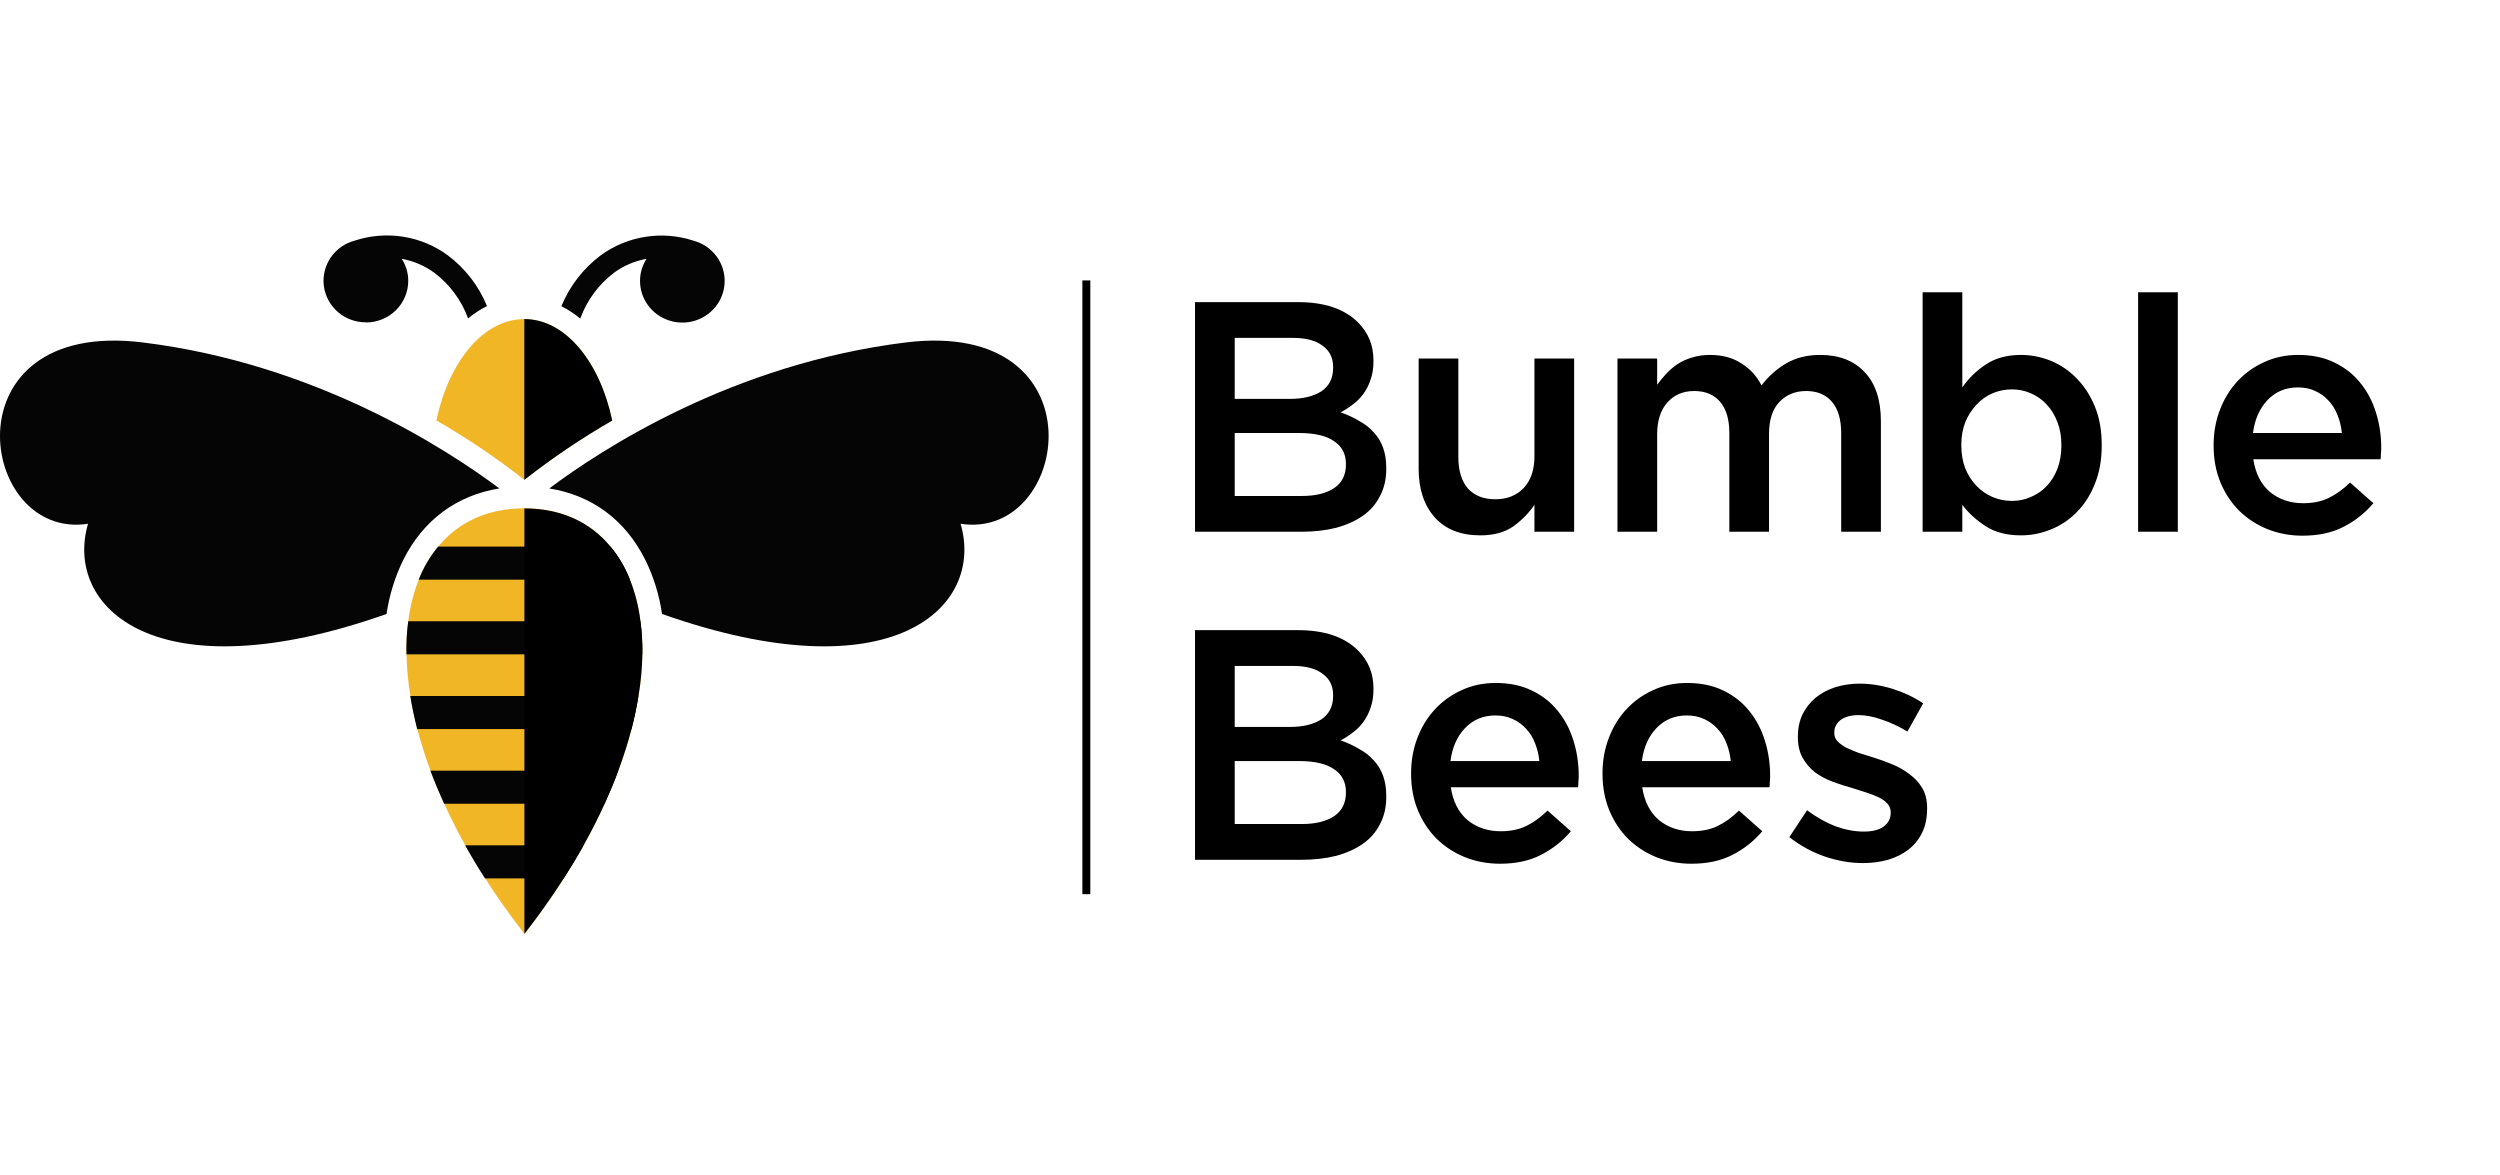 <svg width="945" height="444" viewBox="0 0 945 444" fill="none" xmlns="http://www.w3.org/2000/svg">
<line x1="410.639" y1="338" x2="410.639" y2="106" stroke="black" stroke-width="3"/>
<path d="M492.018 187.484C497.226 187.484 501.318 186.492 504.294 184.508C507.27 182.524 508.758 179.548 508.758 175.58V175.332C508.758 171.612 507.27 168.76 504.294 166.776C501.401 164.709 496.937 163.676 490.902 163.676H466.722V187.484H492.018ZM487.554 150.78C492.514 150.78 496.482 149.829 499.458 147.928C502.434 145.944 503.922 142.968 503.922 139V138.752C503.922 135.28 502.6 132.593 499.954 130.692C497.392 128.708 493.63 127.716 488.67 127.716H466.722V150.78H487.554ZM451.718 114.2H490.654C500.657 114.2 508.221 116.763 513.346 121.888C517.232 125.773 519.174 130.568 519.174 136.272V136.52C519.174 139.165 518.802 141.521 518.058 143.588C517.397 145.572 516.488 147.349 515.33 148.92C514.256 150.408 512.933 151.731 511.362 152.888C509.874 154.045 508.345 155.037 506.774 155.864C509.337 156.773 511.652 157.848 513.718 159.088C515.868 160.245 517.686 161.651 519.174 163.304C520.745 164.957 521.944 166.9 522.77 169.132C523.597 171.364 524.01 173.968 524.01 176.944V177.192C524.01 181.077 523.225 184.508 521.654 187.484C520.166 190.46 518.017 192.94 515.206 194.924C512.396 196.908 509.006 198.437 505.038 199.512C501.07 200.504 496.689 201 491.894 201H451.718V114.2ZM559.559 202.364C552.119 202.364 546.373 200.091 542.323 195.544C538.272 190.997 536.247 184.88 536.247 177.192V135.528H551.251V172.728C551.251 177.853 552.449 181.821 554.847 184.632C557.327 187.36 560.799 188.724 565.263 188.724C569.644 188.724 573.199 187.319 575.927 184.508C578.655 181.615 580.019 177.605 580.019 172.48V135.528H595.023V201H580.019V190.832C577.869 193.973 575.183 196.701 571.959 199.016C568.735 201.248 564.601 202.364 559.559 202.364ZM611.405 135.528H626.409V145.448C627.484 143.96 628.641 142.555 629.881 141.232C631.121 139.909 632.526 138.711 634.097 137.636C635.75 136.561 637.569 135.735 639.553 135.156C641.62 134.495 643.893 134.164 646.373 134.164C651.085 134.164 655.053 135.239 658.277 137.388C661.584 139.455 664.105 142.224 665.841 145.696C668.486 142.224 671.586 139.455 675.141 137.388C678.778 135.239 683.077 134.164 688.037 134.164C695.229 134.164 700.85 136.355 704.901 140.736C708.952 145.035 710.977 151.193 710.977 159.212V201H695.973V163.8C695.973 158.592 694.816 154.624 692.501 151.896C690.186 149.168 686.921 147.804 682.705 147.804C678.572 147.804 675.182 149.209 672.537 152.02C669.974 154.748 668.693 158.757 668.693 164.048V201H653.689V163.676C653.689 158.551 652.532 154.624 650.217 151.896C647.902 149.168 644.637 147.804 640.421 147.804C636.205 147.804 632.816 149.251 630.253 152.144C627.69 155.037 626.409 159.047 626.409 164.172V201H611.405V135.528ZM760.477 189.344C763.04 189.344 765.437 188.848 767.669 187.856C769.984 186.864 771.968 185.5 773.621 183.764C775.357 181.945 776.721 179.755 777.713 177.192C778.705 174.547 779.201 171.612 779.201 168.388V168.14C779.201 164.999 778.705 162.147 777.713 159.584C776.721 156.939 775.357 154.707 773.621 152.888C771.968 151.069 769.984 149.664 767.669 148.672C765.437 147.68 763.04 147.184 760.477 147.184C757.915 147.184 755.476 147.68 753.161 148.672C750.847 149.664 748.821 151.111 747.085 153.012C745.349 154.831 743.944 157.021 742.869 159.584C741.877 162.147 741.381 164.999 741.381 168.14V168.388C741.381 171.529 741.877 174.423 742.869 177.068C743.944 179.631 745.349 181.821 747.085 183.64C748.821 185.459 750.847 186.864 753.161 187.856C755.476 188.848 757.915 189.344 760.477 189.344ZM763.949 202.364C758.576 202.364 754.112 201.207 750.557 198.892C747.003 196.577 744.068 193.891 741.753 190.832V201H726.749V110.48H741.753V146.44C744.151 142.968 747.127 140.075 750.681 137.76C754.236 135.363 758.659 134.164 763.949 134.164C767.835 134.164 771.596 134.908 775.233 136.396C778.871 137.884 782.095 140.075 784.905 142.968C787.799 145.861 790.113 149.416 791.849 153.632C793.585 157.848 794.453 162.684 794.453 168.14V168.388C794.453 173.844 793.585 178.68 791.849 182.896C790.196 187.112 787.923 190.667 785.029 193.56C782.219 196.453 778.953 198.644 775.233 200.132C771.596 201.62 767.835 202.364 763.949 202.364ZM808.208 110.48H823.212V201H808.208V110.48ZM885.228 163.676C884.98 161.279 884.443 159.047 883.616 156.98C882.789 154.831 881.673 153.012 880.268 151.524C878.863 149.953 877.168 148.713 875.184 147.804C873.283 146.895 871.092 146.44 868.612 146.44C863.983 146.44 860.139 148.052 857.08 151.276C854.104 154.417 852.285 158.551 851.624 163.676H885.228ZM870.348 202.488C865.636 202.488 861.213 201.661 857.08 200.008C853.029 198.355 849.475 196.04 846.416 193.064C843.44 190.088 841.084 186.533 839.348 182.4C837.612 178.184 836.744 173.555 836.744 168.512V168.264C836.744 163.552 837.529 159.129 839.1 154.996C840.671 150.863 842.861 147.267 845.672 144.208C848.565 141.067 851.955 138.628 855.84 136.892C859.725 135.073 864.024 134.164 868.736 134.164C873.944 134.164 878.491 135.115 882.376 137.016C886.344 138.917 889.609 141.48 892.172 144.704C894.817 147.928 896.801 151.689 898.124 155.988C899.447 160.204 900.108 164.668 900.108 169.38C900.108 170.041 900.067 170.744 899.984 171.488C899.984 172.149 899.943 172.852 899.86 173.596H851.748C852.575 178.969 854.683 183.103 858.072 185.996C861.544 188.807 865.719 190.212 870.596 190.212C874.316 190.212 877.54 189.551 880.268 188.228C882.996 186.905 885.683 184.963 888.328 182.4L897.132 190.212C893.991 193.932 890.229 196.908 885.848 199.14C881.549 201.372 876.383 202.488 870.348 202.488ZM492.018 311.484C497.226 311.484 501.318 310.492 504.294 308.508C507.27 306.524 508.758 303.548 508.758 299.58V299.332C508.758 295.612 507.27 292.76 504.294 290.776C501.401 288.709 496.937 287.676 490.902 287.676H466.722V311.484H492.018ZM487.554 274.78C492.514 274.78 496.482 273.829 499.458 271.928C502.434 269.944 503.922 266.968 503.922 263V262.752C503.922 259.28 502.6 256.593 499.954 254.692C497.392 252.708 493.63 251.716 488.67 251.716H466.722V274.78H487.554ZM451.718 238.2H490.654C500.657 238.2 508.221 240.763 513.346 245.888C517.232 249.773 519.174 254.568 519.174 260.272V260.52C519.174 263.165 518.802 265.521 518.058 267.588C517.397 269.572 516.488 271.349 515.33 272.92C514.256 274.408 512.933 275.731 511.362 276.888C509.874 278.045 508.345 279.037 506.774 279.864C509.337 280.773 511.652 281.848 513.718 283.088C515.868 284.245 517.686 285.651 519.174 287.304C520.745 288.957 521.944 290.9 522.77 293.132C523.597 295.364 524.01 297.968 524.01 300.944V301.192C524.01 305.077 523.225 308.508 521.654 311.484C520.166 314.46 518.017 316.94 515.206 318.924C512.396 320.908 509.006 322.437 505.038 323.512C501.07 324.504 496.689 325 491.894 325H451.718V238.2ZM581.879 287.676C581.631 285.279 581.093 283.047 580.267 280.98C579.44 278.831 578.324 277.012 576.919 275.524C575.513 273.953 573.819 272.713 571.835 271.804C569.933 270.895 567.743 270.44 565.263 270.44C560.633 270.44 556.789 272.052 553.731 275.276C550.755 278.417 548.936 282.551 548.275 287.676H581.879ZM566.999 326.488C562.287 326.488 557.864 325.661 553.731 324.008C549.68 322.355 546.125 320.04 543.067 317.064C540.091 314.088 537.735 310.533 535.999 306.4C534.263 302.184 533.395 297.555 533.395 292.512V292.264C533.395 287.552 534.18 283.129 535.751 278.996C537.321 274.863 539.512 271.267 542.323 268.208C545.216 265.067 548.605 262.628 552.491 260.892C556.376 259.073 560.675 258.164 565.387 258.164C570.595 258.164 575.141 259.115 579.027 261.016C582.995 262.917 586.26 265.48 588.823 268.704C591.468 271.928 593.452 275.689 594.775 279.988C596.097 284.204 596.759 288.668 596.759 293.38C596.759 294.041 596.717 294.744 596.635 295.488C596.635 296.149 596.593 296.852 596.511 297.596H548.399C549.225 302.969 551.333 307.103 554.723 309.996C558.195 312.807 562.369 314.212 567.247 314.212C570.967 314.212 574.191 313.551 576.919 312.228C579.647 310.905 582.333 308.963 584.979 306.4L593.783 314.212C590.641 317.932 586.88 320.908 582.499 323.14C578.2 325.372 573.033 326.488 566.999 326.488ZM654.235 287.676C653.987 285.279 653.449 283.047 652.623 280.98C651.796 278.831 650.68 277.012 649.275 275.524C647.869 273.953 646.175 272.713 644.191 271.804C642.289 270.895 640.099 270.44 637.619 270.44C632.989 270.44 629.145 272.052 626.087 275.276C623.111 278.417 621.292 282.551 620.631 287.676H654.235ZM639.355 326.488C634.643 326.488 630.22 325.661 626.087 324.008C622.036 322.355 618.481 320.04 615.423 317.064C612.447 314.088 610.091 310.533 608.355 306.4C606.619 302.184 605.751 297.555 605.751 292.512V292.264C605.751 287.552 606.536 283.129 608.107 278.996C609.677 274.863 611.868 271.267 614.679 268.208C617.572 265.067 620.961 262.628 624.847 260.892C628.732 259.073 633.031 258.164 637.743 258.164C642.951 258.164 647.497 259.115 651.383 261.016C655.351 262.917 658.616 265.48 661.179 268.704C663.824 271.928 665.808 275.689 667.131 279.988C668.453 284.204 669.115 288.668 669.115 293.38C669.115 294.041 669.073 294.744 668.991 295.488C668.991 296.149 668.949 296.852 668.867 297.596H620.755C621.581 302.969 623.689 307.103 627.079 309.996C630.551 312.807 634.725 314.212 639.603 314.212C643.323 314.212 646.547 313.551 649.275 312.228C652.003 310.905 654.689 308.963 657.335 306.4L666.139 314.212C662.997 317.932 659.236 320.908 654.855 323.14C650.556 325.372 645.389 326.488 639.355 326.488ZM704.146 326.24C699.434 326.24 694.64 325.413 689.762 323.76C684.968 322.107 680.504 319.668 676.37 316.444L683.066 306.276C686.621 308.921 690.217 310.947 693.854 312.352C697.574 313.675 701.129 314.336 704.518 314.336C707.742 314.336 710.222 313.716 711.958 312.476C713.777 311.153 714.686 309.417 714.686 307.268V307.02C714.686 305.78 714.273 304.705 713.446 303.796C712.702 302.887 711.628 302.101 710.222 301.44C708.9 300.779 707.329 300.159 705.51 299.58C703.774 299.001 701.956 298.423 700.054 297.844C697.657 297.183 695.218 296.397 692.738 295.488C690.341 294.579 688.15 293.421 686.166 292.016C684.265 290.528 682.694 288.709 681.454 286.56C680.214 284.411 679.594 281.765 679.594 278.624V278.376C679.594 275.317 680.173 272.548 681.33 270.068C682.57 267.588 684.224 265.48 686.29 263.744C688.44 262.008 690.92 260.685 693.73 259.776C696.624 258.867 699.682 258.412 702.906 258.412C707.04 258.412 711.214 259.073 715.43 260.396C719.646 261.719 723.49 263.537 726.962 265.852L721.01 276.516C717.869 274.615 714.686 273.127 711.462 272.052C708.238 270.895 705.262 270.316 702.534 270.316C699.641 270.316 697.368 270.936 695.714 272.176C694.144 273.416 693.358 274.987 693.358 276.888V277.136C693.358 278.293 693.772 279.327 694.598 280.236C695.425 281.063 696.5 281.848 697.822 282.592C699.228 283.253 700.798 283.915 702.534 284.576C704.353 285.155 706.213 285.733 708.114 286.312C710.512 287.056 712.909 287.924 715.306 288.916C717.704 289.908 719.853 291.148 721.754 292.636C723.738 294.041 725.35 295.777 726.59 297.844C727.83 299.911 728.45 302.432 728.45 305.408V305.656C728.45 309.128 727.83 312.145 726.59 314.708C725.35 317.271 723.614 319.42 721.382 321.156C719.233 322.809 716.67 324.091 713.694 325C710.718 325.827 707.536 326.24 704.146 326.24Z" fill="black"/>
<path d="M198.192 120.61C182.755 120.61 169.639 136.644 164.954 158.93C176.56 165.619 187.668 173.115 198.192 181.36C208.711 173.114 219.814 165.618 231.416 158.93C226.73 136.644 213.614 120.61 198.192 120.61Z" fill="#F0B625"/>
<path d="M232.062 103.115C235.712 100.447 239.931 98.636 244.4 97.819V97.819C242.794 100.306 241.939 103.192 241.932 106.139C241.925 109.077 242.751 111.959 244.318 114.458C245.884 116.958 248.129 118.976 250.798 120.285C253.468 121.595 256.455 122.143 259.424 121.868C262.393 121.593 265.224 120.506 267.599 118.729C269.974 116.953 271.797 114.558 272.864 111.814C273.93 109.071 274.197 106.088 273.634 103.203C273.071 100.318 271.701 97.646 269.678 95.487C267.655 93.329 265.06 91.771 262.186 90.988V90.988C256.319 89.06 250.065 88.555 243.957 89.514C237.849 90.474 232.065 92.871 227.098 96.502C220.46 101.474 215.313 108.125 212.204 115.748C214.755 117.035 217.15 118.603 219.342 120.422C221.816 113.574 226.23 107.568 232.062 103.115V103.115Z" fill="#050505"/>
<path d="M138.34 121.898C142.579 121.895 146.644 120.233 149.641 117.278C152.637 114.323 154.32 110.316 154.32 106.139C154.314 103.192 153.458 100.306 151.853 97.819V97.819C156.321 98.636 160.541 100.447 164.19 103.115C170.028 107.544 174.452 113.531 176.939 120.364C179.134 118.549 181.528 116.981 184.077 115.69C180.973 108.064 175.826 101.412 169.184 96.444C164.225 92.825 158.454 90.434 152.36 89.475C146.265 88.515 140.026 89.015 134.169 90.93V90.93C130.415 91.907 127.152 94.198 124.991 97.376C122.829 100.553 121.918 104.398 122.428 108.189C122.938 111.981 124.834 115.459 127.76 117.972C130.687 120.485 134.443 121.861 138.325 121.84L138.34 121.898Z" fill="#050505"/>
<g style="mix-blend-mode:overlay">
<path d="M198.192 120.61V181.389C208.711 173.143 219.814 165.647 231.416 158.959C226.73 136.644 213.614 120.61 198.192 120.61Z" fill="black"/>
</g>
<path d="M242.064 234.844C241.441 229.454 240.108 224.166 238.099 219.114C236.345 214.587 233.865 210.366 230.755 206.612C223.147 197.408 212.087 192.141 198.207 192.141C184.327 192.141 173.238 197.365 165.644 206.612C162.539 210.369 160.06 214.59 158.3 219.114C156.298 224.168 154.965 229.455 154.335 234.844C153.781 238.988 153.56 243.169 153.674 247.347C153.77 252.619 154.261 257.877 155.143 263.077C155.774 267.144 156.611 271.297 157.757 275.58C159.108 280.689 160.695 285.913 162.751 291.31C164.22 295.405 166.012 299.559 167.936 303.813C170.256 308.974 172.91 314.218 175.896 319.543C178.188 323.667 180.684 327.821 183.402 332.046C187.808 338.949 192.743 345.938 198.251 353C203.744 345.938 208.689 338.954 213.085 332.046C215.803 327.821 218.3 323.667 220.606 319.543C223.543 314.218 226.197 308.974 228.566 303.813C230.49 299.559 232.209 295.405 233.751 291.31C235.734 285.913 237.394 280.689 238.73 275.58C239.817 271.239 240.713 267.144 241.359 263.077C242.233 257.876 242.724 252.619 242.828 247.347C242.901 243.167 242.645 238.986 242.064 234.844Z" fill="#F0B625"/>
<path d="M54.018 129.452C-20.566 120.234 -8.375 204.441 33.279 197.987C24.055 229.461 58.748 262.918 146.124 232.08C147.153 224.968 149.294 218.056 152.469 211.59C159.975 196.569 172.665 187.22 188.748 184.63C168.905 169.797 119.466 137.527 54.018 129.452Z" fill="#050505"/>
<path d="M342.352 129.452C276.903 137.527 227.421 169.797 207.622 184.63C223.778 187.22 236.41 196.569 243.9 211.59C247.082 218.054 249.223 224.967 250.245 232.08C337.622 262.918 372.314 229.461 363.105 197.987C404.745 204.441 416.95 120.234 342.352 129.452Z" fill="#050505"/>
<path d="M220.547 319.543C218.241 323.667 215.744 327.82 213.027 332.046H183.343C180.626 327.82 178.129 323.667 175.838 319.543H220.547Z" fill="#050505"/>
<path d="M233.692 291.31C232.15 295.405 230.432 299.559 228.508 303.813H167.877C165.953 299.559 164.22 295.405 162.692 291.31H233.692Z" fill="#050505"/>
<path d="M241.3 263.077C240.654 267.144 239.832 271.297 238.671 275.58H157.698C156.611 271.239 155.715 267.144 155.084 263.077H241.3Z" fill="#050505"/>
<path d="M242.74 247.347H153.644C153.531 243.169 153.752 238.988 154.305 234.844H242.064C242.616 238.989 242.842 243.169 242.74 247.347V247.347Z" fill="#050505"/>
<path d="M238.099 219.114H158.271C160.031 214.59 162.51 210.369 165.615 206.612H230.74C233.856 210.365 236.34 214.586 238.099 219.114V219.114Z" fill="#050505"/>
<g style="mix-blend-mode:overlay">
<path d="M242.813 247.347C242.71 252.619 242.219 257.876 241.345 263.077C240.698 267.144 239.802 271.297 238.715 275.58C237.379 280.688 235.704 285.912 233.722 291.31C232.253 295.405 230.461 299.559 228.552 303.813C226.221 308.974 223.563 314.218 220.576 319.543C218.285 323.667 215.788 327.82 213.071 332.046C208.664 338.949 203.729 345.938 198.222 353V192.184C212.101 192.184 223.191 197.408 230.784 206.655C233.889 210.413 236.368 214.633 238.128 219.158C240.131 224.211 241.464 229.498 242.094 234.888C242.658 239.017 242.898 243.182 242.813 247.347V247.347Z" fill="black"/>
</g>
</svg>
